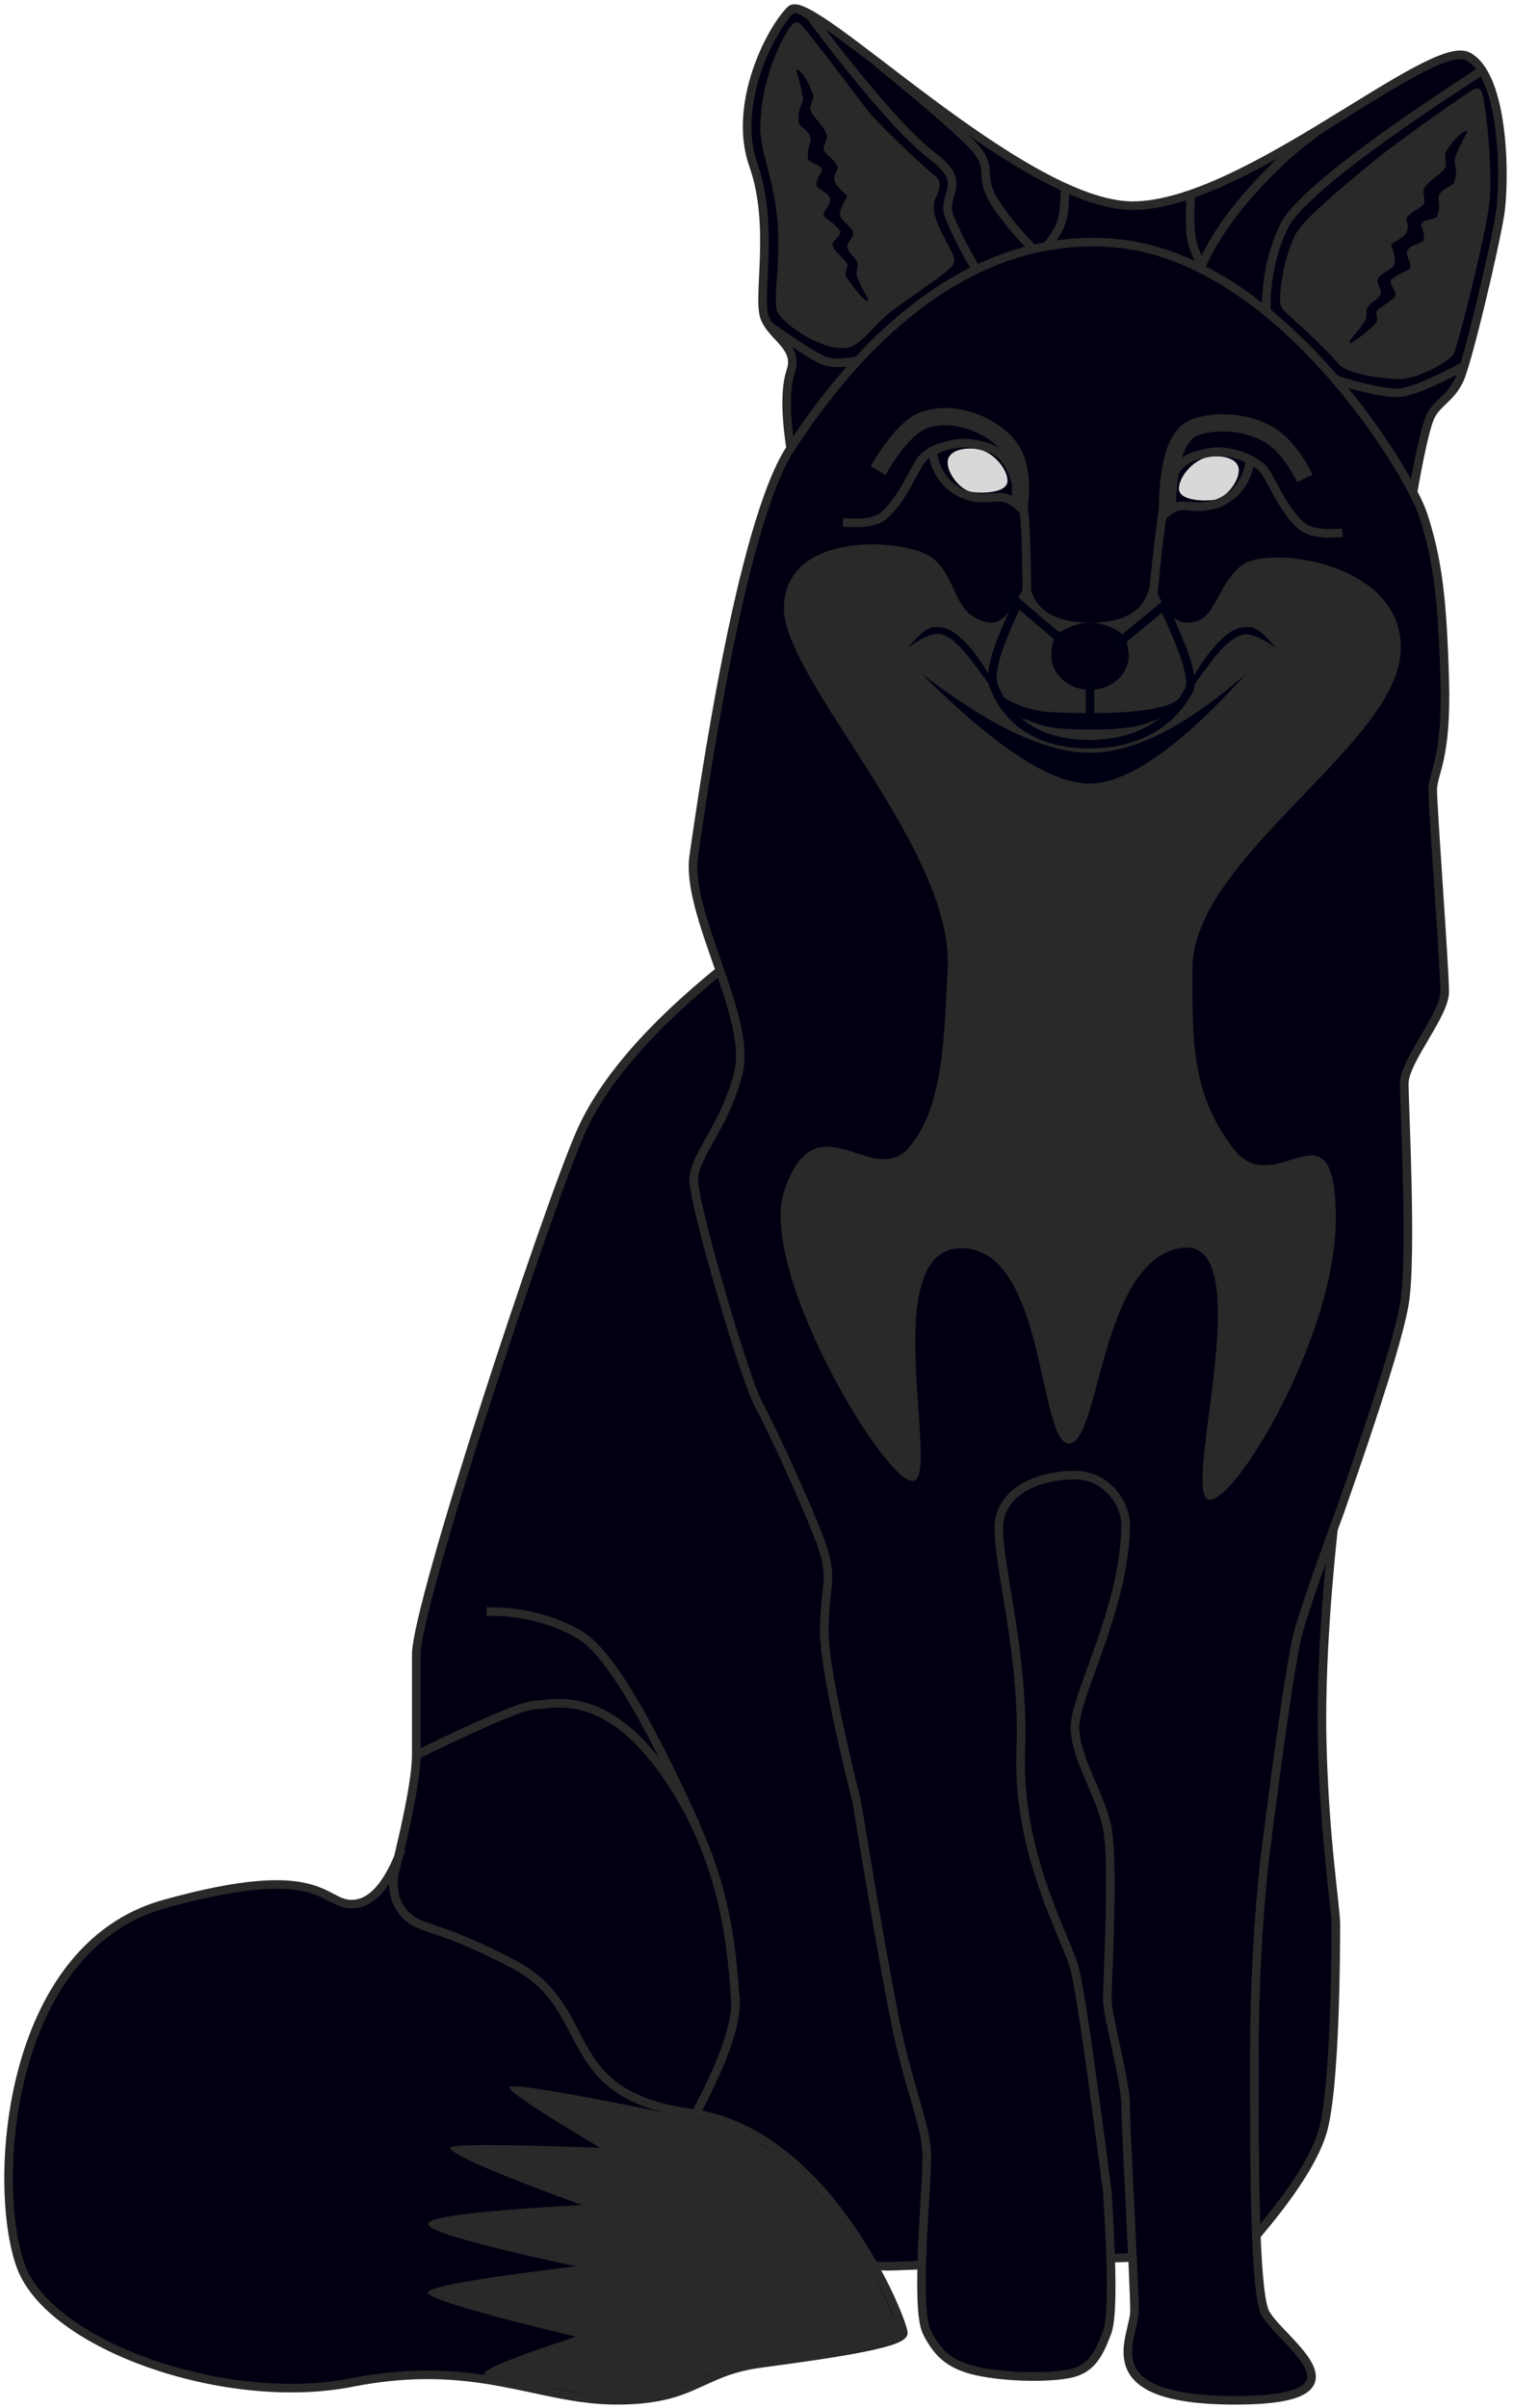<?xml version="1.0" encoding="UTF-8"?>
<svg width="176px" height="280px" viewBox="0 0 176 280" version="1.1" xmlns="http://www.w3.org/2000/svg" xmlns:xlink="http://www.w3.org/1999/xlink">
    <!-- Generator: Sketch 61.2 (89653) - https://sketch.com -->
    <title>Group 2</title>
    <desc>Created with Sketch.</desc>
    <g id="Final-Export" stroke="none" stroke-width="1" fill="none" fill-rule="evenodd">
        <g id="Night-Fox" transform="translate(-94, -12)">
            <g id="Group-2" transform="translate(95, 13)">
                <path d="M83.022,111.625 C74.62,118.401 69.112,124.778 66.5,130.756 C62.581,139.722 47.422,185.457 47.422,191.392 C47.422,197.327 47.422,198.921 47.422,203.068 C47.422,205.832 46.244,211.702 43.888,220.679 L60.332,261.058 L102.312,262.506 L142.264,261.058 C145.273,206.016 143.312,169.754 136.381,152.27 C129.449,134.786 111.663,121.238 83.022,111.625 Z" id="Path-2" stroke="#292929" fill="#000012"></path>
                <path d="M154.391,174.223 C153.152,185.206 152.625,194.401 152.809,201.808 C153.085,212.919 154.391,220.78 154.391,222.74 C154.391,224.7 154.391,241.834 152.809,246.981 C151.754,250.412 148.646,255.029 143.483,260.832 C141.386,243.071 140.405,229.974 140.537,221.541 C140.67,213.109 142.394,204.11 145.709,194.546 L154.391,174.223 Z" id="Path-5" stroke="#292929" fill="#000012"></path>
                <path d="M90.983,51.21 C90.351,47.078 90.351,44.063 90.983,42.163 C91.932,39.314 88.922,38.284 87.972,35.995 C87.023,33.705 89.149,25.26 86.648,18.216 C84.146,11.173 88.625,2.452 90.983,0.149 C93.342,-2.153 117.793,22.915 130.76,22.915 C143.728,22.915 165.433,3.281 169.751,5.555 C174.07,7.83 174.095,20.108 173.478,23.964 C172.862,27.821 169.766,40.94 168.784,43.103 C167.802,45.267 166.246,45.75 165.433,47.35 C164.89,48.417 164.135,51.759 163.166,57.374 L127.726,34.978 L90.983,51.21 Z" id="Path-9" stroke="#292929" fill="#000012"></path>
                <path d="M79.703,98.5 C78.712,105.228 86.494,117.292 84.905,123.699 C83.316,130.106 79.703,133.3 79.703,136.21 C79.703,139.12 85.583,159.25 87.256,162.319 C88.928,165.389 93.937,176.292 94.885,179.564 C95.834,182.836 94.885,184.012 94.885,188.64 C94.885,191.726 96.154,198.394 98.692,208.645 C100.507,219.741 101.966,228.09 103.07,233.692 C104.727,242.096 106.809,246.028 106.809,249.826 C106.809,253.624 105.421,267.337 106.809,270.145 C108.198,272.954 109.84,274.182 113.339,274.832 C116.838,275.482 122.04,275.482 124.047,274.832 C126.053,274.182 126.892,272.596 127.802,270.145 C128.408,268.512 128.408,263.052 127.802,253.767 C125.901,239.062 124.649,230.492 124.047,228.056 C123.143,224.402 117.259,214.644 117.738,202.496 C118.217,190.348 114.416,178.893 115.33,175.413 C116.244,171.933 120.292,170.512 124.047,170.512 C127.802,170.512 129.935,173.932 129.935,176.223 C129.935,185.778 124.047,196.087 124.047,199.78 C124.047,203.474 126.996,207.453 127.802,211.572 C128.608,215.692 127.802,229.425 127.802,231.431 C127.802,233.436 129.935,240.945 129.935,243.703 C129.935,246.461 130.971,264.607 130.971,267.695 C130.971,270.783 125.695,278.084 142.693,278.084 C159.69,278.084 147.249,270.783 146.08,267.695 C144.911,264.607 144.911,250.218 144.911,238.368 C144.911,230.468 145.301,222.822 146.08,215.431 C148.013,200.136 149.343,191.206 150.07,188.64 C150.798,186.075 152.393,181.45 154.857,174.767 C159.227,162.316 161.726,154.292 162.353,150.693 C163.293,145.295 162.353,127.628 162.353,124.977 C162.353,122.325 167.056,117.015 167.056,114.32 C167.056,111.625 165.661,92.988 165.661,90.883 C165.661,88.779 167.333,87.422 167.056,77.973 C166.78,68.524 166.235,64.115 164.571,58.933 C162.907,53.752 147.744,28.936 128.712,27.271 C109.68,25.607 96.732,42.21 90.911,51.21 C85.091,60.21 80.694,91.772 79.703,98.5 Z" id="Path" stroke="#292929" fill="#000012"></path>
                <path d="M106.227,63.212 C101.78,61.495 90.193,61.449 90.193,69.75 C90.193,78.051 109.994,97.734 109.234,111.625 C108.817,119.262 108.817,127.845 104.639,132.526 C100.462,137.207 93.759,126.453 90.193,137.608 C87.204,146.956 102.418,172.299 105.351,171.165 C108.283,170.031 101.004,144.129 110.837,144.129 C120.671,144.129 119.756,166.839 123.351,166.839 C126.947,166.839 126.947,145.88 136.196,144.129 C145.446,142.378 137.136,170.137 139.23,173.089 C141.325,176.04 154.466,154.903 154.391,140.642 C154.315,126.052 147.37,138.999 142.451,132.526 C137.532,126.052 137.709,119.884 137.709,111.625 C137.709,98.981 160.848,85.921 161.899,75.203 C162.951,64.484 146.609,62.269 143.458,64.729 C140.308,67.189 140.529,71.396 137.154,71.396 C134.329,71.396 133.482,66.972 133.17,66.775 C132.255,66.198 133.588,71.396 125.799,71.396 C118.011,71.396 119.157,66.05 118.453,66.775 C117.909,67.335 116.294,71.75 114.083,71.396 C109.234,70.62 110.673,64.928 106.227,63.212 Z" id="Path-24" fill="#292929"></path>
                <g id="Group" transform="translate(107.453, 50.52)">
                    <path d="M4.665,5.697 C6.013,5.869 8.746,5.765 8.746,4.384 C8.746,3.003 7.071,1.042 5.388,0.725 C3.706,0.408 1.781,0.866 1.781,2.247 C1.781,3.627 3.316,5.525 4.665,5.697 Z" id="Oval" fill="#D8D8D8"></path>
                    <path d="M31.569,6.605 C32.918,6.777 35.651,6.672 35.651,5.292 C35.651,3.911 33.975,1.949 32.293,1.633 C30.611,1.316 28.686,1.774 28.686,3.154 C28.686,4.535 30.221,6.432 31.569,6.605 Z" id="Oval" fill="#D8D8D8" transform="translate(32.168, 4.102) scale(-1, 1) translate(-32.168, -4.102) "></path>
                    <path d="M0,0.937 C1.751,0.092 3.397,-0.182 4.94,0.117 C7.253,0.565 8.126,1.145 8.985,2.678 C9.557,3.7 9.981,5.311 10.256,7.513 C9.409,6.697 8.612,6.289 7.868,6.289 C6.751,6.289 4.761,6.842 2.601,5.372 C1.162,4.393 0.294,2.914 0,0.937 Z" id="Path-16" stroke="#292929"></path>
                </g>
                <g id="Group" transform="translate(138.953, 55.52) scale(-1, 1) translate(-138.953, -55.52) translate(133.453, 51.52)" stroke="#292929">
                    <path d="M-3.55271368e-15,0.937 C1.751,0.092 3.397,-0.182 4.94,0.117 C7.253,0.565 8.126,1.145 8.985,2.678 C9.557,3.7 9.981,5.311 10.256,7.513 C9.409,6.697 8.612,6.289 7.868,6.289 C6.751,6.289 4.761,6.842 2.601,5.372 C1.162,4.393 0.294,2.914 -3.55271368e-15,0.937 Z" id="Path-16"></path>
                </g>
                <path d="M45.719,213.972 C44.117,218.257 42.178,220.399 39.901,220.399 C36.487,220.399 36.487,215.253 18.072,220.399 C-0.343,225.545 -1.98,253.242 1.43,262.506 C4.84,271.77 25.329,278.9 39.901,276.022 C54.474,273.144 61.531,278.084 70.711,278.084 C79.891,278.084 80.305,274.769 87.428,273.804 C94.551,272.839 104.077,271.555 104.077,270.241 C104.077,268.927 95.397,246.886 79.471,244.712 C63.545,242.537 68.645,232.627 58.847,227.44 C49.048,222.253 47.63,223.659 45.719,221.086 C44.445,219.371 44.445,216.999 45.719,213.972 Z" id="Path-4" stroke="#292929" fill="#000012"></path>
                <path d="M48.783,257.598 C48.691,256.773 54.653,256.032 66.668,255.376 C56.479,251.652 51.384,249.435 51.384,248.724 C51.384,248.305 57.192,248.305 68.806,248.724 C61.764,244.542 58.243,242.197 58.243,241.689 C58.243,241.182 64.853,242.282 78.071,244.992 C79.119,245.142 80.303,245.353 81.622,245.625 C83.602,246.034 86.439,247.575 87.228,248.095 C89.897,249.853 90.638,250.57 91.552,251.383 C94.186,253.728 96.526,256.952 98.238,259.207 C99.95,261.461 103.444,269.329 103.594,270.095 C103.743,270.86 98.295,271.764 95.165,272.334 C92.035,272.903 89.778,272.87 84.876,273.938 C82.076,274.547 80.958,275.272 79.753,275.797 C78.549,276.322 77.889,276.522 77.039,276.832 C75.149,277.521 70.179,277.872 66.668,277.274 C57.145,275.65 58.529,275.564 55.749,275.203 C54.071,274.986 57.484,273.479 65.99,270.684 C54.519,267.93 48.783,266.224 48.783,265.566 C48.783,264.908 54.519,263.888 65.99,262.506 C54.611,260.059 48.875,258.423 48.783,257.598 Z" id="Rectangle" fill="#292929"></path>
                <path d="M97.062,59.735 C99.317,59.928 100.864,59.693 101.702,59.03 C103.888,57.299 105.43,53.335 106.211,52.413 C106.732,51.798 107.428,51.357 108.299,51.089" id="Path-20" stroke="#292929"></path>
                <path d="M143.922,60.944 C146.177,61.137 147.723,60.902 148.561,60.239 C150.748,58.508 152.289,54.544 153.07,53.622 C153.591,53.007 154.287,52.566 155.158,52.298" id="Path-20" stroke="#292929" transform="translate(149.54, 56.654) scale(-1, 1) translate(-149.54, -56.654) "></path>
                <path d="M101.131,53.71 C103.095,50.404 104.866,48.456 106.443,47.866 C108.809,46.98 112.299,47.393 115.299,49.801 C117.299,51.407 118.06,54.01 117.581,57.611" id="Path-22" stroke="#292929" stroke-width="2"></path>
                <path d="M134.791,58.52 C134.808,52.658 135.919,49.365 138.124,48.64 C141.433,47.552 145.358,48.474 147.295,49.999 C148.586,51.015 149.752,52.556 150.795,54.622" id="Path-23" stroke="#292929" stroke-width="2"></path>
                <path d="M125.799,79.21 C128.284,79.21 130.299,77.419 130.299,75.21 C130.299,74.453 130.067,73.17 129.399,72.607 C128.871,72.162 127.361,71.396 125.799,71.396 C124.238,71.396 122.742,72.181 122.15,72.607 C121.46,73.104 121.299,74.348 121.299,75.21 C121.299,77.419 123.314,79.21 125.799,79.21 Z" id="Oval" fill="#000012"></path>
                <g id="MOUTH" transform="translate(113.709, 68.81)">
                    <path d="M3.872,0 C1.316,5.114 0.316,8.414 0.872,9.899 C1.706,12.127 4.256,16.718 12,16.718 C19.744,16.718 22.725,12.127 23.615,10.399 C24.209,9.247 23.166,5.905 20.487,0.37" id="Path-25" stroke="#000014"></path>
                    <line x1="12.09" y1="9.899" x2="12.09" y2="14.176" id="Path-18" stroke="#000013"></line>
                </g>
                <path d="M101.212,6.416 C108.218,12.122 112.132,15.605 112.953,16.866 C114.184,18.757 113.133,19.592 114.362,21.89 C115.18,23.422 116.728,25.387 119.004,27.785" id="Path-26" stroke="#292929"></path>
                <path d="M138.606,30.283 C139.944,27.071 142.225,23.737 145.452,20.284 C148.678,16.83 152.012,14.15 155.455,12.246" id="Path-27" stroke="#292929"></path>
                <path d="M120.672,27.785 C121.635,26.58 122.245,25.565 122.503,24.739 C122.761,23.914 122.885,22.583 122.873,20.746" id="Path-28" stroke="#292929"></path>
                <path d="M137.538,21.264 C137.404,23.765 137.404,25.48 137.538,26.41 C137.672,27.339 138.028,28.363 138.606,29.479" id="Path-29" stroke="#292929"></path>
                <line x1="116.754" y1="68.551" x2="122.079" y2="73.063" id="Path-30" stroke="#000014"></line>
                <line x1="128.754" y1="69.282" x2="134.534" y2="74.063" id="Path-30" stroke="#000014" transform="translate(131.644, 71.673) scale(-1, 1) translate(-131.644, -71.673) "></line>
                <path d="M47.422,203.068 C55.369,199.183 59.986,197.24 61.274,197.24 C63.206,197.24 69.44,195 76.651,205.571 C83.862,216.142 84.183,227.256 84.534,231.337 C84.768,234.057 83.261,238.47 80.014,244.577" id="Path-31" stroke="#292929"></path>
                <path d="M55.598,186.378 C59.518,186.318 63.091,187.193 66.319,189.005 C69.547,190.816 74.112,198.275 80.014,211.381" id="Path-33" stroke="#292929"></path>
                <path d="M112.533,30.283 C111.241,28.113 110.22,26.107 109.469,24.266 C108.342,21.504 111.928,20.472 107.408,17.101 C102.887,13.73 94.005,1.972 93.564,1.262 C93.269,0.789 92.642,0.368 91.68,1.77635684e-15" id="Path-34" stroke="#292929"></path>
                <path d="M146.314,35.503 C146.2,31.833 146.872,28.456 148.331,25.372 C149.79,22.288 157.404,16.275 171.173,7.333" id="Path-35" stroke="#292929"></path>
                <path d="M88.361,36.799 C91.72,39.177 93.869,40.549 94.81,40.913 C95.75,41.277 97.124,41.277 98.932,40.913" id="Path-36" stroke="#292929"></path>
                <path d="M169.484,41.477 C165.487,43.612 162.839,44.679 161.54,44.679 C159.591,44.679 155.38,43.554 154.315,43.078" id="Path-37" stroke="#292929"></path>
                <path d="M118.453,68.399 C118.435,65.028 118.384,62.542 118.299,60.941 C118.215,59.339 118.018,57.118 117.709,54.277" id="Path-39" stroke="#292929"></path>
                <path d="M135.017,68.429 C134.532,63.565 134.17,60.433 133.93,59.033 C133.656,57.438 133.382,55.742 133.108,53.947" id="Path-39" stroke="#292929" transform="translate(134.063, 61.188) scale(-1, 1) translate(-134.063, -61.188) "></path>
                <path d="M120.759,81.758 C121.238,81.79 125.618,82.111 130.299,81.758 C133.42,81.523 135.385,80.999 136.193,80.187 C135.21,81.588 134.269,82.436 133.371,82.733 C132.023,83.178 131.191,83.821 125.958,83.821 C120.726,83.821 120.65,83.426 118.106,82.611 C117.508,82.419 116.704,81.573 115.694,80.074 C117.431,81.088 119.119,81.65 120.759,81.758 Z" id="Rectangle" fill="#000014"></path>
                <path d="M110.205,74.652 C112.209,75.007 114.945,75.998 118.414,77.622 C113.989,76.381 111.235,75.664 110.152,75.472 C109.702,75.392 107.214,74.892 106.229,75.788 C105.572,76.385 105.028,77.52 104.597,79.194 C104.579,77.137 104.867,75.868 105.46,75.388 C106.35,74.668 107.2,74.119 110.205,74.652 Z" id="Rectangle" fill="#000014" transform="translate(111.505, 76.816) rotate(39) translate(-111.505, -76.816) "></path>
                <path d="M139.205,74.652 C141.209,75.007 143.945,75.998 147.414,77.622 C142.989,76.381 140.235,75.664 139.152,75.472 C138.702,75.392 136.229,74.959 135.244,75.855 C134.587,76.452 134.038,77.565 133.597,79.194 C133.579,77.137 133.867,75.868 134.46,75.388 C135.35,74.668 136.2,74.119 139.205,74.652 Z" id="Rectangle" fill="#000014" transform="translate(140.505, 76.816) scale(-1, 1) rotate(39) translate(-140.505, -76.816) "></path>
                <path d="M106.192,77.31 C114.726,85.841 121.232,90.106 125.709,90.106 C130.186,90.106 136.279,85.841 143.989,77.31 C136.965,83.454 130.902,86.526 125.799,86.526 C120.697,86.526 114.161,83.454 106.192,77.31 Z" id="Path-40" fill="#000014"></path>
                <path d="M91.647,2.11 C91.324,2.11 88.177,6.989 87.945,13.396 C87.832,16.531 89.531,19.596 89.932,24.648 C90.352,29.921 89.34,34.116 89.932,35.111 C90.714,36.424 94.359,38.993 97.106,38.993 C98.845,38.993 100.42,36.152 102.703,34.546 C107.132,31.43 108.781,30.296 109.425,29.565 C110.07,28.834 106.334,24.806 107.281,22.052 C107.379,21.768 108.179,20.46 107.604,19.98 C105.117,17.906 100.536,13.458 99.472,12.069 C95.856,7.348 91.969,2.11 91.647,2.11 Z" id="Path-41" stroke="#292929" fill="#292929"></path>
                <path d="M149.45,9.772 C149.1,9.772 148.094,18.263 148.486,22.25 C148.877,26.236 152.217,39.159 152.611,39.887 C153.005,40.615 156.533,42.569 158.374,42.569 C160.527,42.569 164.275,41.979 165.114,41.054 C169.035,36.727 171.512,35.127 171.801,34.386 C172.09,33.646 171.555,29.35 170.162,26.545 C169.194,24.596 162.475,19.211 160.848,17.879 C158.47,15.933 149.801,9.772 149.45,9.772 Z" id="Path-41" stroke="#292929" fill="#292929" transform="translate(160.137, 26.17) scale(-1, 1) translate(-160.137, -26.17) "></path>
                <path d="M91.68,7.067 C91.511,7.067 92.018,8.126 92.386,10.312 C92.51,11.051 91.647,11.663 91.917,13.25 C92.002,13.752 93.086,14.148 93.291,15.02 C93.442,15.662 92.789,16.101 93.021,17.536 C93.075,17.867 94.462,18.142 94.592,18.703 C94.69,19.124 93.932,19.63 93.974,20.568 C93.989,20.906 95.425,21.42 95.568,22.107 C95.712,22.797 94.592,23.66 94.836,24.074 C95.08,24.489 96.391,25.149 96.722,25.919 C96.904,26.344 95.682,27.144 95.843,27.533 C96.243,28.501 97.202,28.976 97.583,29.737 C97.732,30.034 97.177,30.612 97.389,31.094 C97.6,31.577 99.722,34.349 99.952,33.991 C100.105,33.754 99.161,32.496 98.676,31.094 C98.477,30.518 98.959,30.042 98.676,29.407 C98.389,28.762 97.838,28.591 97.583,27.785 C97.391,27.175 98.456,26.635 98.22,25.919 C98.036,25.36 96.9,24.708 96.722,24.074 C96.611,23.682 96.898,22.924 97.583,21.799 C96.681,20.999 96.192,20.437 96.115,20.113 C95.888,19.148 96.596,18.785 96.412,18.378 C95.953,17.364 95.036,17.001 94.836,16.431 C94.695,16.03 95.307,15.069 95.179,14.694 C94.775,13.511 93.638,12.724 93.291,11.843 C93.085,11.321 93.743,10.471 93.593,10.036 C92.808,7.767 91.874,7.067 91.68,7.067 Z" id="Path-42" fill="#000012"></path>
                <path d="M158.68,13.067 C158.511,13.067 159.018,14.126 159.386,16.312 C159.51,17.051 158.647,17.663 158.917,19.25 C159.002,19.752 160.086,20.148 160.291,21.02 C160.442,21.662 159.789,22.101 160.021,23.536 C160.075,23.867 161.462,24.142 161.592,24.703 C161.69,25.124 160.932,25.63 160.974,26.568 C160.989,26.906 162.425,27.42 162.568,28.107 C162.712,28.797 161.592,29.66 161.836,30.074 C162.08,30.489 163.391,31.149 163.722,31.919 C163.904,32.344 162.682,33.144 162.843,33.533 C163.243,34.501 164.202,34.976 164.583,35.737 C164.732,36.034 164.177,36.612 164.389,37.094 C164.6,37.577 166.722,40.349 166.952,39.991 C167.105,39.754 166.161,38.496 165.676,37.094 C165.477,36.518 165.959,36.042 165.676,35.407 C165.389,34.762 164.838,34.591 164.583,33.785 C164.391,33.175 165.456,32.635 165.22,31.919 C165.036,31.36 163.9,30.708 163.722,30.074 C163.611,29.682 163.898,28.924 164.583,27.799 C163.681,26.999 163.192,26.437 163.115,26.113 C162.888,25.148 163.596,24.785 163.412,24.378 C162.953,23.364 162.036,23.001 161.836,22.431 C161.695,22.03 162.307,21.069 162.179,20.694 C161.775,19.511 160.638,18.724 160.291,17.843 C160.085,17.321 160.743,16.471 160.593,16.036 C159.808,13.767 158.874,13.067 158.68,13.067 Z" id="Path-42" fill="#000012" transform="translate(162.808, 26.545) scale(-1, 1) rotate(-12) translate(-162.808, -26.545) "></path>
            </g>
        </g>
    </g>
</svg>